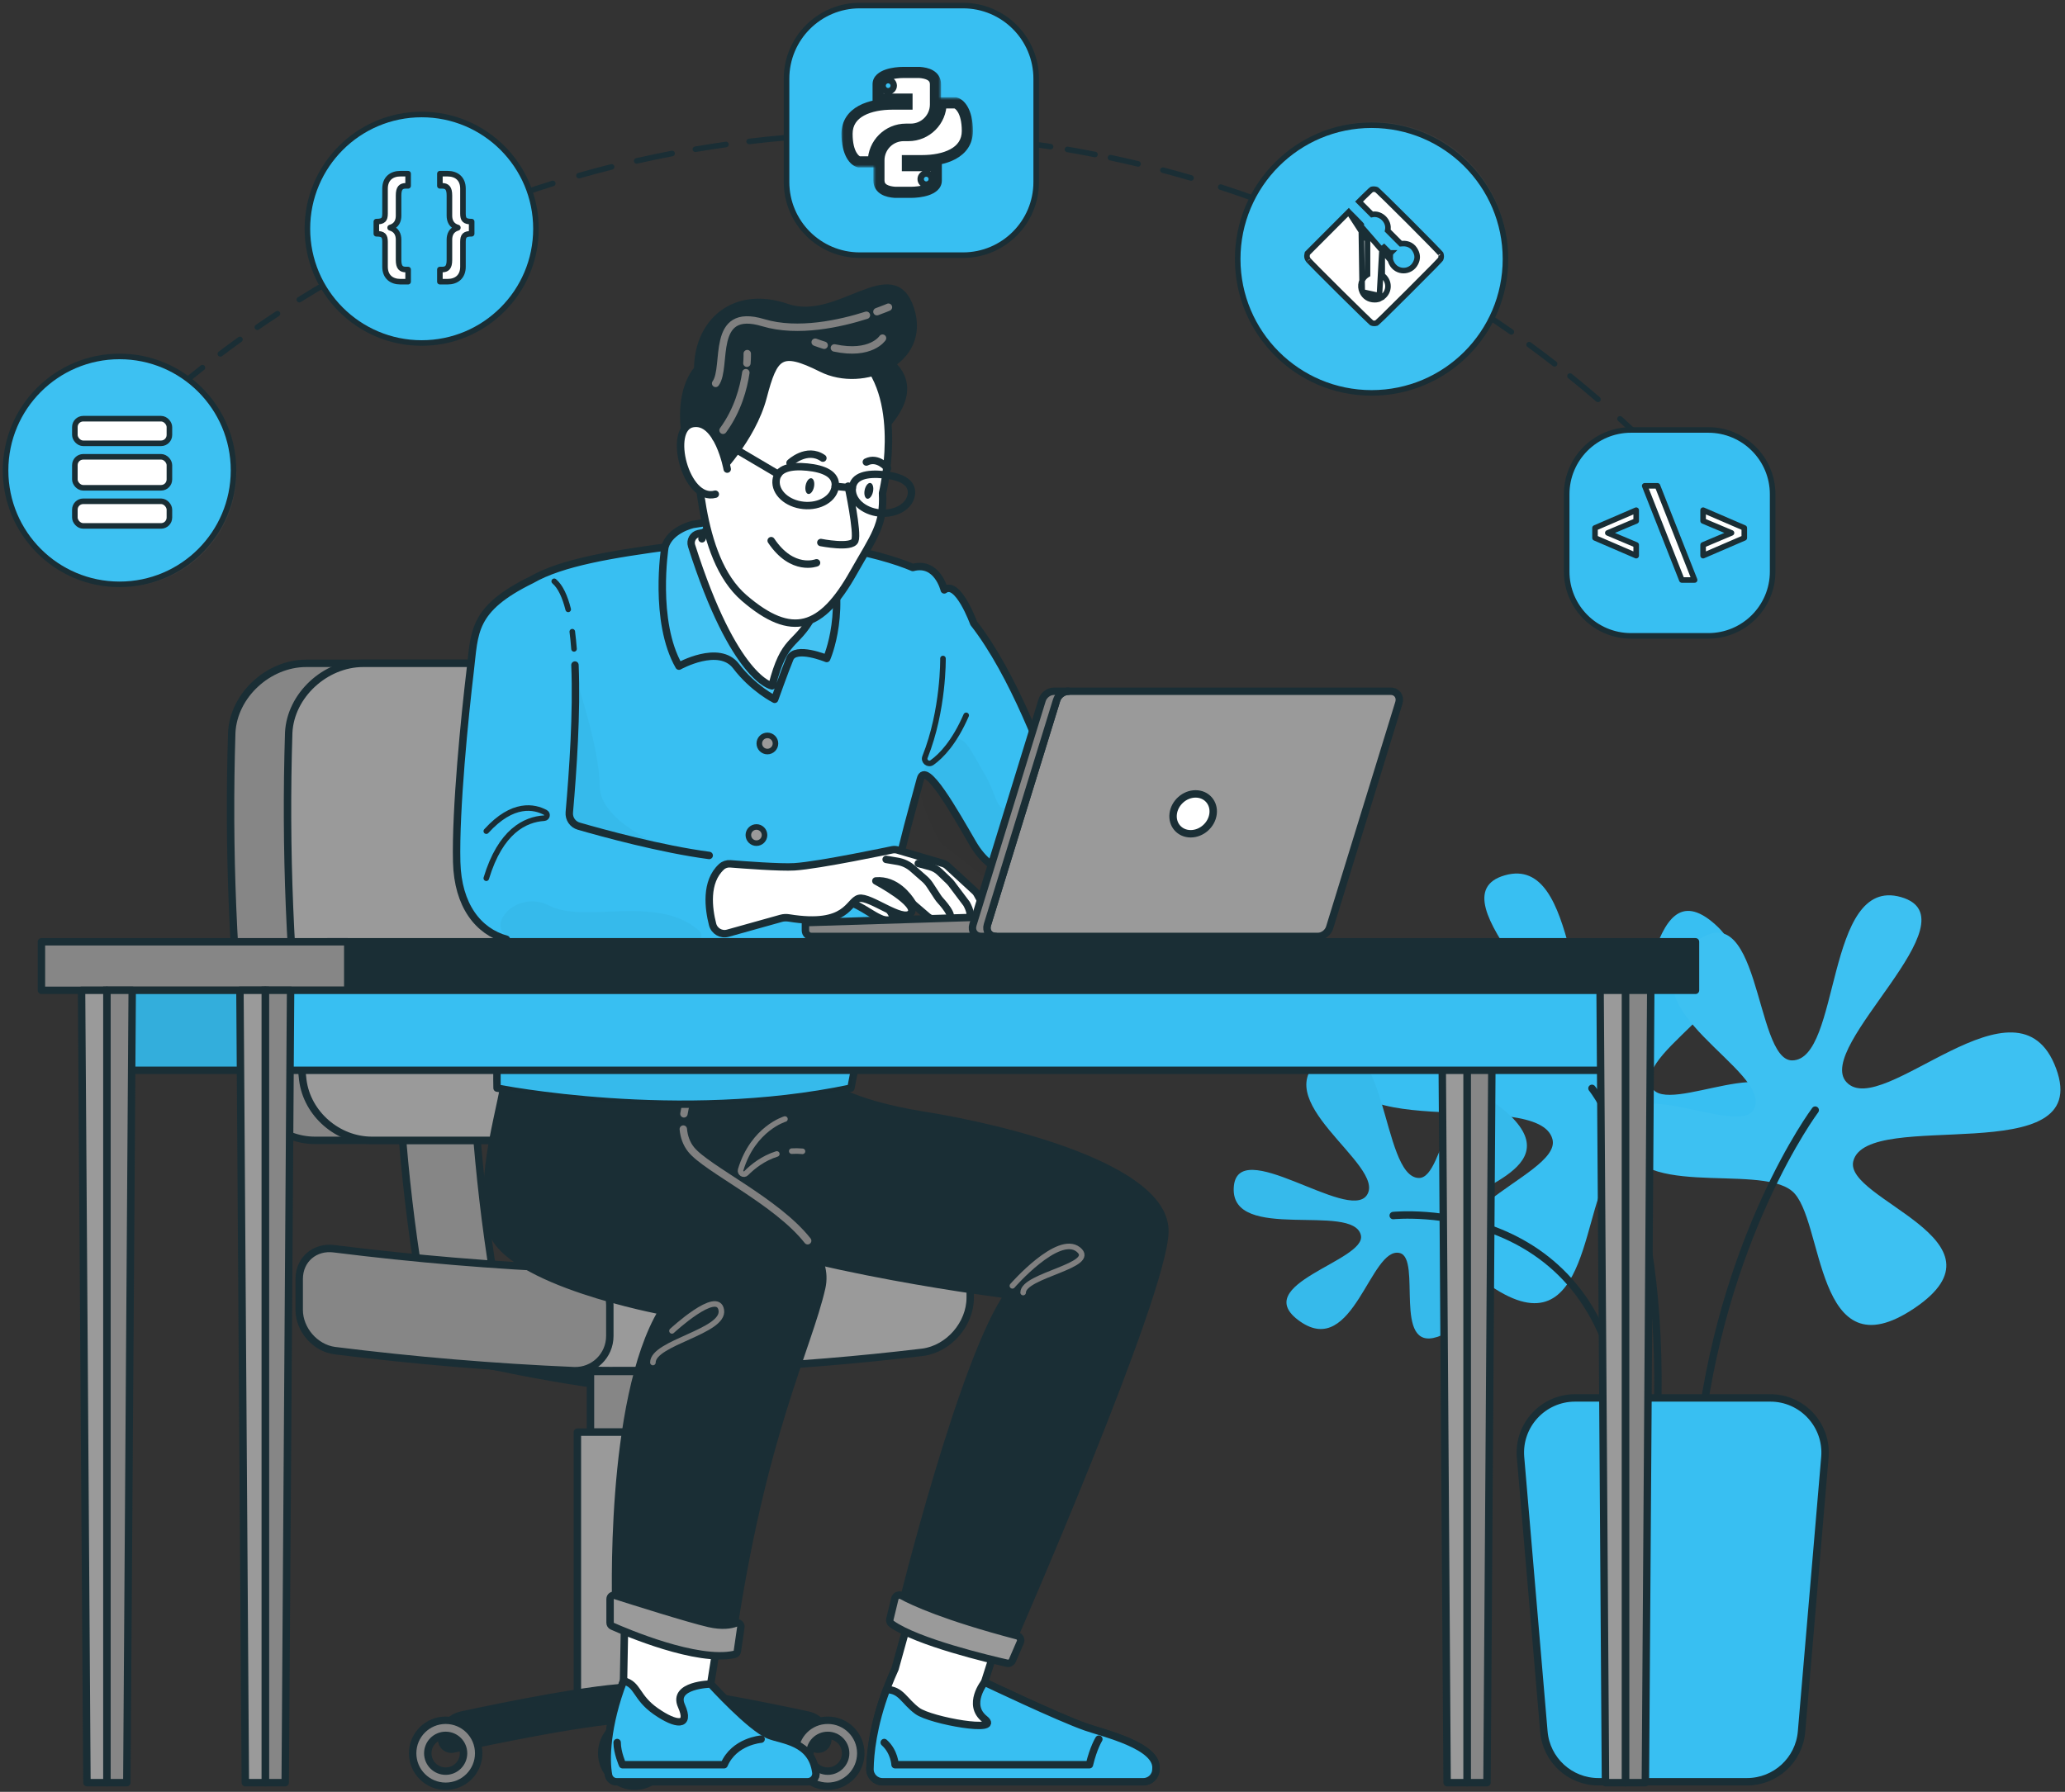 <svg width="371" height="322" viewBox="0 0 371 322" fill="none" xmlns="http://www.w3.org/2000/svg">
<rect x="0" y="0" width="371" height="322" fill="#333333" stroke="none"/>
<path d="M289.926 210.122C284.073 214.988 286.013 243.383 267.914 231.155C249.816 218.926 280.686 211.673 278.92 204.742C276.449 195.037 235.631 206.698 242.479 188.111C249.327 169.523 273.729 197.477 280.143 190.557C286.036 184.2 256.664 161.209 270.361 157.295C284.057 153.381 281.107 186.647 289.926 186.644C296.787 186.641 295.51 154.849 308.126 166.099C320.742 177.35 293.164 188.434 296.775 195.415C299.517 200.722 321.231 187.622 320.253 199.851C319.275 212.078 296.082 205.005 289.926 210.122Z" fill="#38BFF2"/>
<path d="M286.016 195.58C286.016 195.58 299.223 211.59 297.755 255.124" stroke="#1A2E35" stroke-width="1.333" stroke-miterlimit="10" stroke-linecap="round" stroke-linejoin="round"/>
<path d="M260.284 218.232C262.624 213.523 282.022 210.309 270.922 200.086C259.821 189.865 259.857 211.772 254.915 211.688C247.998 211.571 249.344 182.273 237.937 189.836C226.53 197.396 249.205 209.353 245.574 214.767C242.237 219.74 222.107 203.652 221.655 213.482C221.203 223.313 243.098 216.038 244.499 221.967C245.589 226.58 224.013 230.78 233.583 237.471C243.154 244.162 246.218 223.858 251.486 225.175C255.49 226.175 250.138 242.858 258.203 240.254C266.268 237.651 257.823 223.184 260.284 218.232Z" fill="#38BFF2"/>
<g opacity="0.3">
<g opacity="0.3">
<path opacity="0.3" d="M260.284 218.232C262.624 213.523 282.022 210.309 270.922 200.086C259.821 189.865 259.857 211.772 254.915 211.687C247.998 211.57 249.344 182.273 237.937 189.836C226.53 197.396 249.205 209.353 245.574 214.767C242.237 219.74 222.107 203.652 221.655 213.482C221.203 223.313 243.098 216.038 244.499 221.967C245.589 226.58 224.013 230.78 233.583 237.471C243.154 244.162 246.218 223.858 251.486 225.175C255.49 226.175 250.138 242.858 258.203 240.254C266.268 237.651 257.823 223.183 260.284 218.232Z" fill="black"/>
</g>
</g>
<path d="M250.306 218.438C250.306 218.438 287.891 214.524 291.6 255.123" stroke="#1A2E35" stroke-width="1.333" stroke-miterlimit="10" stroke-linecap="round" stroke-linejoin="round"/>
<path d="M321.959 214.035C327.812 218.901 325.873 247.296 343.971 235.068C362.069 222.839 331.201 215.587 332.965 208.655C335.437 198.95 376.254 210.611 369.406 192.024C362.558 173.436 338.157 201.39 331.742 194.47C325.85 188.113 355.221 165.122 341.526 161.208C327.829 157.295 330.778 190.561 321.959 190.557C315.098 190.554 316.375 158.762 303.76 170.012C291.143 181.263 318.721 192.347 315.112 199.328C312.368 204.635 290.655 191.535 291.632 203.763C292.611 215.991 315.804 208.918 321.959 214.035Z" fill="#38BFF2"/>
<g opacity="0.3">
<g opacity="0.3">
<path opacity="0.3" d="M321.961 214.035C327.814 218.901 325.875 247.296 343.973 235.068C362.071 222.839 331.203 215.587 332.967 208.655C335.439 198.95 376.256 210.611 369.408 192.024C362.56 173.436 338.159 201.39 331.744 194.47C325.852 188.113 355.223 165.122 341.528 161.208C327.831 157.295 330.78 190.561 321.961 190.557C315.1 190.554 316.377 158.762 303.762 170.012C291.145 181.263 318.723 192.347 315.114 199.328C312.37 204.635 290.657 191.535 291.634 203.764C292.613 215.992 315.806 208.918 321.961 214.035Z" fill="white"/>
</g>
</g>
<path d="M326.125 199.493C326.125 199.493 309.005 222.351 305.092 260.504" stroke="#1A2E35" stroke-width="1.333" stroke-miterlimit="10" stroke-linecap="round" stroke-linejoin="round"/>
<path d="M313.866 320.188H287.178C282.069 320.188 277.81 316.276 277.377 311.185L273.182 261.88C272.693 256.14 277.222 251.21 282.983 251.21H318.061C323.822 251.21 328.351 256.14 327.862 261.88L323.666 311.185C323.234 316.276 318.975 320.188 313.866 320.188Z" fill="#38BFF2"/>
<path d="M313.866 320.188H287.178C282.069 320.188 277.81 316.276 277.377 311.185L273.182 261.88C272.693 256.14 277.222 251.21 282.983 251.21H318.061C323.822 251.21 328.351 256.14 327.862 261.88L323.666 311.185C323.234 316.276 318.975 320.188 313.866 320.188Z" stroke="#1A2E35" stroke-width="1.333" stroke-miterlimit="10" stroke-linecap="round" stroke-linejoin="round"/>
<path d="M114.035 249.373C122.953 249.373 148.719 243.552 148.719 243.552H79.35C79.35 243.552 105.116 249.373 114.035 249.373Z" fill="#1A2E35"/>
<path d="M114.035 249.373C122.953 249.373 148.719 243.552 148.719 243.552H79.35C79.35 243.552 105.116 249.373 114.035 249.373Z" stroke="#1A2E35" stroke-width="1.333" stroke-miterlimit="10" stroke-linecap="round" stroke-linejoin="round"/>
<path d="M106.085 257.358H121.98V246.462H106.085V257.358Z" fill="#868686" stroke="#1A2E35" stroke-width="1.333" stroke-miterlimit="10" stroke-linecap="round" stroke-linejoin="round"/>
<path d="M103.735 304.21H124.334V257.358H103.735V304.21Z" fill="#9A9A9A" stroke="#1A2E35" stroke-width="1.333" stroke-miterlimit="10" stroke-linecap="round" stroke-linejoin="round"/>
<path d="M75.344 229.656H88.731C87.243 220.433 86.146 211.034 85.469 201.717H72.082C72.758 211.034 73.857 220.433 75.344 229.656Z" fill="#868686"/>
<path d="M75.344 229.656H88.731C87.243 220.433 86.146 211.034 85.469 201.717H72.082C72.758 211.034 73.857 220.433 75.344 229.656Z" stroke="#1A2E35" stroke-width="1.333" stroke-miterlimit="10" stroke-linecap="round" stroke-linejoin="round"/>
<path d="M55.013 119.203H112.718C119.501 119.203 123.939 124.93 122.628 131.68C118.933 152.455 116.75 172.992 116.03 194.089C115.921 200.202 111.269 204.924 105.152 204.924H56.575C50.458 204.924 44.951 200.202 44.166 194.089C41.826 173.217 40.981 152.682 41.635 131.68C41.956 124.93 48.228 119.203 55.013 119.203Z" fill="#868686"/>
<path d="M55.013 119.203H112.718C119.501 119.203 123.939 124.93 122.628 131.68C118.933 152.455 116.75 172.992 116.03 194.089C115.921 200.202 111.269 204.924 105.152 204.924H56.575C50.458 204.924 44.951 200.202 44.166 194.089C41.826 173.217 40.981 152.682 41.635 131.68C41.956 124.93 48.228 119.203 55.013 119.203Z" stroke="#1A2E35" stroke-width="1.333" stroke-miterlimit="10" stroke-linecap="round" stroke-linejoin="round"/>
<path d="M51.869 131.68C51.214 152.682 52.06 173.217 54.4 194.089C55.185 200.202 60.692 204.924 66.809 204.924H105.151C111.269 204.924 115.921 200.202 116.029 194.089C116.75 172.992 118.933 152.454 122.628 131.68C123.939 124.93 119.501 119.203 112.718 119.203H65.247C58.462 119.203 52.19 124.93 51.869 131.68Z" fill="#9A9A9A"/>
<path d="M51.869 131.68C51.214 152.682 52.06 173.217 54.4 194.089C55.185 200.202 60.692 204.924 66.809 204.924H105.151C111.269 204.924 115.921 200.202 116.029 194.089C116.75 172.992 118.933 152.454 122.628 131.68C123.939 124.93 119.501 119.203 112.718 119.203H65.247C58.462 119.203 52.19 124.93 51.869 131.68Z" stroke="#1A2E35" stroke-width="1.333" stroke-miterlimit="10" stroke-linecap="round" stroke-linejoin="round"/>
<path d="M79.35 312.62C79.35 313.719 80.363 314.537 81.437 314.303C87.749 312.927 106.657 308.944 114.035 308.944C121.411 308.944 140.32 312.927 146.632 314.303C147.706 314.537 148.719 313.719 148.719 312.62C148.719 310.489 147.235 308.65 145.152 308.202C137.762 306.614 120.903 303.163 114.035 303.163C107.167 303.163 90.307 306.614 82.917 308.202C80.834 308.65 79.35 310.489 79.35 312.62Z" fill="#1A2E35"/>
<path d="M79.35 312.62C79.35 313.719 80.363 314.537 81.437 314.303C87.749 312.927 106.657 308.944 114.035 308.944C121.411 308.944 140.32 312.927 146.632 314.303C147.706 314.537 148.719 313.719 148.719 312.62C148.719 310.489 147.235 308.65 145.152 308.202C137.762 306.614 120.903 303.163 114.035 303.163C107.167 303.163 90.307 306.614 82.917 308.202C80.834 308.65 79.35 310.489 79.35 312.62Z" stroke="#1A2E35" stroke-width="1.333" stroke-miterlimit="10" stroke-linecap="round" stroke-linejoin="round"/>
<path d="M148.718 318.28C150.494 318.28 151.931 316.842 151.931 315.067C151.931 313.293 150.494 311.854 148.718 311.854C146.944 311.854 145.506 313.293 145.506 315.067C145.506 316.842 146.944 318.28 148.718 318.28ZM148.718 309.135C151.995 309.135 154.65 311.791 154.65 315.067C154.65 318.343 151.995 321 148.718 321C145.442 321 142.786 318.343 142.786 315.067C142.786 311.791 145.442 309.135 148.718 309.135Z" fill="#868686"/>
<path d="M148.718 318.28C150.494 318.28 151.931 316.842 151.931 315.067C151.931 313.293 150.494 311.854 148.718 311.854C146.944 311.854 145.506 313.293 145.506 315.067C145.506 316.842 146.944 318.28 148.718 318.28ZM148.718 309.135C151.995 309.135 154.65 311.791 154.65 315.067C154.65 318.343 151.995 321 148.718 321C145.442 321 142.786 318.343 142.786 315.067C142.786 311.791 145.442 309.135 148.718 309.135Z" stroke="#1A2E35" stroke-width="1.333" stroke-miterlimit="10" stroke-linecap="round" stroke-linejoin="round"/>
<path d="M114.035 318.28C115.809 318.28 117.247 316.842 117.247 315.067C117.247 313.293 115.809 311.854 114.035 311.854C112.26 311.854 110.821 313.293 110.821 315.067C110.821 316.842 112.26 318.28 114.035 318.28ZM114.035 309.135C117.311 309.135 119.967 311.791 119.967 315.067C119.967 318.343 117.311 321 114.035 321C110.758 321 108.102 318.343 108.102 315.067C108.102 311.791 110.758 309.135 114.035 309.135Z" fill="#868686"/>
<path d="M114.035 318.28C115.809 318.28 117.247 316.842 117.247 315.067C117.247 313.293 115.809 311.854 114.035 311.854C112.26 311.854 110.821 313.293 110.821 315.067C110.821 316.842 112.26 318.28 114.035 318.28ZM114.035 309.135C117.311 309.135 119.967 311.791 119.967 315.067C119.967 318.343 117.311 321 114.035 321C110.758 321 108.102 318.343 108.102 315.067C108.102 311.791 110.758 309.135 114.035 309.135Z" stroke="#1A2E35" stroke-width="1.333" stroke-miterlimit="10" stroke-linecap="round" stroke-linejoin="round"/>
<path d="M80.069 318.28C81.844 318.28 83.282 316.842 83.282 315.067C83.282 313.293 81.844 311.854 80.069 311.854C78.294 311.854 76.857 313.293 76.857 315.067C76.857 316.842 78.294 318.28 80.069 318.28ZM80.069 309.135C83.346 309.135 86.002 311.791 86.002 315.067C86.002 318.343 83.346 321 80.069 321C76.793 321 74.137 318.343 74.137 315.067C74.137 311.791 76.793 309.135 80.069 309.135Z" fill="#868686"/>
<path d="M80.069 318.28C81.844 318.28 83.282 316.842 83.282 315.067C83.282 313.293 81.844 311.854 80.069 311.854C78.294 311.854 76.857 313.293 76.857 315.067C76.857 316.842 78.294 318.28 80.069 318.28ZM80.069 309.135C83.346 309.135 86.002 311.791 86.002 315.067C86.002 318.343 83.346 321 80.069 321C76.793 321 74.137 318.343 74.137 315.067C74.137 311.791 76.793 309.135 80.069 309.135Z" stroke="#1A2E35" stroke-width="1.333" stroke-miterlimit="10" stroke-linecap="round" stroke-linejoin="round"/>
<path d="M96.451 227.78C119.797 228.503 142.583 227.495 165.773 224.715C170.495 224.081 174.312 227.312 174.312 232.05V233.183C174.312 237.922 170.495 242.372 165.773 243.008C142.583 245.787 119.797 246.794 96.451 246.072V227.78Z" fill="#9A9A9A"/>
<path d="M96.451 227.78C119.797 228.503 142.583 227.495 165.773 224.715C170.495 224.081 174.312 227.312 174.312 232.05V233.183C174.312 237.922 170.495 242.372 165.773 243.008C142.583 245.787 119.797 246.794 96.451 246.072V227.78Z" stroke="#1A2E35" stroke-width="1.333" stroke-miterlimit="10" stroke-linecap="round" stroke-linejoin="round"/>
<path d="M60.092 242.705C74.46 244.501 88.705 245.697 103.173 246.318C106.699 246.417 109.561 243.593 109.561 240.075V234.521C109.561 231.004 106.699 228.125 103.173 228.027C88.705 227.405 74.46 226.21 60.092 224.413C56.589 223.922 53.754 226.323 53.754 229.84V235.393C53.754 238.911 56.589 242.214 60.092 242.705Z" fill="#868686"/>
<path d="M60.092 242.705C74.46 244.501 88.705 245.697 103.173 246.318C106.699 246.417 109.561 243.593 109.561 240.075V234.521C109.561 231.004 106.699 228.125 103.173 228.027C88.705 227.405 74.46 226.21 60.092 224.413C56.589 223.922 53.754 226.323 53.754 229.84V235.393C53.754 238.911 56.589 242.214 60.092 242.705Z" stroke="#1A2E35" stroke-width="1.333" stroke-miterlimit="10" stroke-linecap="round" stroke-linejoin="round"/>
<path d="M156.3 317.918C156.343 314.687 157.005 308.221 160.806 299.882L165.77 281.994L181.241 288.602L176.89 302.299C176.89 302.299 190.19 308.646 195.1 310.358C198.371 311.497 208.154 313.742 207.67 317.932C207.67 319.178 206.661 320.188 205.414 320.188H158.557C157.304 320.188 156.284 319.171 156.3 317.918Z" fill="white"/>
<path d="M156.3 317.918C156.343 314.687 157.005 308.221 160.806 299.882L165.77 281.994L181.241 288.602L176.89 302.299C176.89 302.299 190.19 308.646 195.1 310.358C198.371 311.497 208.154 313.742 207.67 317.932C207.67 319.178 206.661 320.188 205.414 320.188H158.557C157.304 320.188 156.284 319.171 156.3 317.918Z" stroke="#1A2E35" stroke-width="1.333" stroke-miterlimit="10" stroke-linecap="round" stroke-linejoin="round"/>
<path d="M164.814 307.457C167.232 309.229 180.124 311.485 176.891 308.907C173.658 306.328 176.891 302.299 176.891 302.299C176.891 302.299 190.191 308.645 195.102 310.358C198.373 311.498 208.156 313.742 207.672 317.932C207.672 319.178 206.662 320.188 205.415 320.188H158.558C157.305 320.188 156.286 319.17 156.301 317.917C156.337 315.19 156.823 310.145 159.262 303.621C161.926 303.654 162.397 305.684 164.814 307.457Z" fill="#38BFF2"/>
<path d="M164.814 307.457C167.232 309.229 180.124 311.485 176.891 308.907C173.658 306.328 176.891 302.299 176.891 302.299C176.891 302.299 190.191 308.645 195.102 310.358C198.373 311.498 208.156 313.742 207.672 317.932C207.672 319.178 206.662 320.188 205.415 320.188H158.558C157.305 320.188 156.286 319.17 156.301 317.917C156.337 315.19 156.823 310.145 159.262 303.621C161.926 303.654 162.397 305.684 164.814 307.457Z" stroke="#1A2E35" stroke-width="1.333" stroke-miterlimit="10" stroke-linecap="round" stroke-linejoin="round"/>
<path d="M145.107 320.188H110.783C110.073 320.188 109.468 319.685 109.333 318.989C108.807 316.26 108.927 310.159 112.023 302.057L112.328 285.61L129.912 288.602L127.681 302.622C127.681 302.622 134.761 310.413 138.123 311.808C140.487 312.789 145.857 312.892 146.578 318.543C146.69 319.416 145.988 320.188 145.107 320.188Z" fill="white"/>
<path d="M145.107 320.188H110.783C110.073 320.188 109.468 319.685 109.333 318.989C108.807 316.26 108.927 310.159 112.023 302.057L112.328 285.61L129.912 288.602L127.681 302.622C127.681 302.622 134.761 310.413 138.123 311.808C140.487 312.789 145.857 312.892 146.578 318.543C146.69 319.416 145.988 320.188 145.107 320.188Z" stroke="#1A2E35" stroke-width="1.333" stroke-miterlimit="10" stroke-linecap="round" stroke-linejoin="round"/>
<path d="M117.817 307.519C121.446 310.056 124.121 310.358 122.429 306.552C120.737 302.747 127.68 302.623 127.68 302.623C127.68 302.623 134.76 310.412 138.123 311.808C140.486 312.788 145.857 312.892 146.578 318.542C146.689 319.416 145.988 320.188 145.107 320.188H110.783C110.072 320.188 109.467 319.685 109.334 318.988C108.808 316.259 108.927 310.159 112.024 302.058C114.672 302.703 114.188 304.982 117.817 307.519Z" fill="#38BFF2"/>
<path d="M117.817 307.519C121.446 310.056 124.121 310.358 122.429 306.552C120.737 302.747 127.68 302.623 127.68 302.623C127.68 302.623 134.76 310.412 138.123 311.808C140.486 312.788 145.857 312.892 146.578 318.542C146.689 319.416 145.988 320.188 145.107 320.188H110.783C110.072 320.188 109.467 319.685 109.334 318.988C108.808 316.259 108.927 310.159 112.024 302.058C114.672 302.703 114.188 304.982 117.817 307.519Z" stroke="#1A2E35" stroke-width="1.333" stroke-miterlimit="10" stroke-linecap="round" stroke-linejoin="round"/>
<path d="M148.527 194.647C148.527 194.647 151.982 198.192 166.129 200.448C180.274 202.704 209.605 209.796 209.283 221.399C208.961 233.002 181.886 294.887 181.886 294.887C181.886 294.887 168.349 292.308 162.064 288.44C162.064 288.44 172.96 244.283 181.13 232.679C181.13 232.679 144.453 228.168 124.169 219.787C103.886 211.407 115.811 192.335 115.811 192.335L148.527 194.647Z" fill="#1A2E35"/>
<path d="M148.527 194.647C148.527 194.647 151.982 198.192 166.129 200.448C180.274 202.704 209.605 209.796 209.283 221.399C208.961 233.002 181.886 294.887 181.886 294.887C181.886 294.887 168.349 292.308 162.064 288.44C162.064 288.44 172.96 244.283 181.13 232.679C181.13 232.679 144.453 228.168 124.169 219.787C103.886 211.407 115.811 192.335 115.811 192.335L148.527 194.647Z" stroke="#1A2E35" stroke-width="1.333" stroke-miterlimit="10" stroke-linecap="round" stroke-linejoin="round"/>
<path d="M125.482 193.018C125.482 193.018 120.279 201.738 124.169 206.572C128.059 211.407 150.123 220.432 147.633 231.391C145.142 242.349 136.903 257.82 131.53 294.564C131.53 294.564 119.034 292.63 110.654 289.085C110.654 289.085 109.265 251.697 118.984 235.581C118.984 235.581 91.153 230.424 88.334 221.076C85.513 211.73 90.79 197.436 90.891 192.335L125.482 193.018Z" fill="#1A2E35"/>
<path d="M125.482 193.018C125.482 193.018 120.279 201.738 124.169 206.572C128.059 211.407 150.123 220.432 147.633 231.391C145.142 242.349 136.903 257.82 131.53 294.564C131.53 294.564 119.034 292.63 110.654 289.085C110.654 289.085 109.265 251.697 118.984 235.581C118.984 235.581 91.153 230.424 88.334 221.076C85.513 211.73 90.79 197.436 90.891 192.335L125.482 193.018Z" stroke="#1A2E35" stroke-width="1.333" stroke-miterlimit="10" stroke-linecap="round" stroke-linejoin="round"/>
<path d="M142.248 206.864C142.864 206.823 143.506 206.83 144.174 206.894" stroke="#808080" stroke-linecap="round" stroke-linejoin="round"/>
<path d="M141.025 201.093C141.025 201.093 135.31 202.775 133.067 210.223C132.89 210.814 133.625 211.265 134.059 210.827C135.249 209.624 137.105 208.145 139.563 207.37" stroke="#808080" stroke-linecap="round" stroke-linejoin="round"/>
<path d="M183.819 232.277C183.819 229.133 197.357 227.442 193.731 224.541C190.105 221.641 181.885 231.068 181.885 231.068" stroke="#808080" stroke-linecap="round" stroke-linejoin="round"/>
<path d="M117.302 244.847C117.302 241.248 130.239 239.287 129.592 235.419C128.946 231.552 120.727 239.166 120.727 239.166" stroke="#808080" stroke-linecap="round" stroke-linejoin="round"/>
<path d="M183.31 295.107L181.886 298.394C181.723 298.767 181.324 298.975 180.927 298.885C177.8 298.18 164.765 295.101 160.187 291.818C159.915 291.623 159.802 291.271 159.881 290.945L160.768 287.281C160.9 286.739 161.509 286.471 161.999 286.74C164.055 287.863 169.791 290.541 182.74 293.951C183.242 294.083 183.516 294.631 183.31 295.107Z" fill="#9A9A9A"/>
<path d="M183.31 295.107L181.886 298.394C181.723 298.767 181.324 298.975 180.927 298.885C177.8 298.18 164.765 295.101 160.187 291.818C159.915 291.623 159.802 291.271 159.881 290.945L160.768 287.281C160.9 286.739 161.509 286.471 161.999 286.74C164.055 287.863 169.791 290.541 182.74 293.951C183.242 294.083 183.516 294.631 183.31 295.107Z" stroke="#1A2E35" stroke-width="1.333" stroke-miterlimit="10" stroke-linecap="round" stroke-linejoin="round"/>
<path d="M133.104 292.4C133.176 291.906 132.698 291.497 132.231 291.67C131.304 292.014 129.733 292.283 127.374 291.744C123.79 290.925 113.526 287.676 110.473 286.702C110.041 286.565 109.607 286.889 109.607 287.342V291.617C109.607 291.882 109.756 292.119 109.998 292.226C112.399 293.296 125.246 298.799 131.97 297.299C132.238 297.239 132.435 297.01 132.475 296.737L133.104 292.4Z" fill="#9A9A9A"/>
<path d="M133.104 292.4C133.176 291.906 132.698 291.497 132.231 291.67C131.304 292.014 129.733 292.283 127.374 291.744C123.79 290.925 113.526 287.676 110.473 286.702C110.041 286.565 109.607 286.889 109.607 287.342V291.617C109.607 291.882 109.756 292.119 109.998 292.226C112.399 293.296 125.246 298.799 131.97 297.299C132.238 297.239 132.435 297.01 132.475 296.737L133.104 292.4Z" stroke="#1A2E35" stroke-width="1.333" stroke-miterlimit="10" stroke-linecap="round" stroke-linejoin="round"/>
<path d="M122.762 202.9C122.884 204.223 123.3 205.495 124.166 206.572C127.004 210.098 139.511 215.854 145.105 222.964" stroke="#808080" stroke-width="1.333" stroke-linecap="round" stroke-linejoin="round"/>
<path d="M123.369 197.982C123.165 198.678 122.992 199.412 122.877 200.159" stroke="#808080" stroke-width="1.333" stroke-linecap="round" stroke-linejoin="round"/>
<path d="M197.42 312.533C197.42 312.533 196.453 314.064 195.728 317.126H160.807C160.807 317.126 160.714 314.785 158.863 313.138" stroke="#1A2E35" stroke-width="1.333" stroke-miterlimit="10" stroke-linecap="round" stroke-linejoin="round"/>
<path d="M136.744 312.533C136.744 312.533 131.909 312.896 130.096 317.126H111.845C111.845 317.126 110.878 314.951 110.878 313.138" stroke="#1A2E35" stroke-width="1.333" stroke-miterlimit="10" stroke-linecap="round" stroke-linejoin="round"/>
<path d="M165.367 139.959C164.918 141.667 164.458 143.357 163.997 145.01C159.163 162.415 152.878 195.533 152.878 195.533C121.936 202.06 89.302 195.533 89.302 195.533C89.124 188.313 90.003 178.791 90.983 168.788C85.908 167.384 82.249 162.7 82.05 154.922C81.808 145.494 83.517 128.519 84.467 120.595C85.304 113.622 84.709 109.475 95.51 104.191C100.923 101.066 109.91 99.588 120.969 98.114C142.726 95.213 158.425 99.609 163.997 101.982C168.414 100.818 169.643 106.005 169.643 106.005C172.091 104.151 174.932 111.986 174.932 111.986C182.088 121.117 187.717 136.494 189.588 141.978C189.998 143.179 190.765 144.217 191.774 144.986C196.85 148.857 194.029 153.642 194.029 153.642L183.634 156.828C183.634 156.828 178.598 158.139 174.751 151.516C171.532 145.975 166.273 136.584 165.367 139.959Z" fill="#38BFF2"/>
<g opacity="0.3">
<g opacity="0.3">
<path opacity="0.3" d="M181.714 152.457C181.714 152.457 181.956 147.623 185.824 146.777C189.691 145.931 184.736 144.488 181.714 145.21C178.692 145.931 179.389 143.272 176.805 138.921C174.22 134.57 172.952 131.13 170.745 133.639C168.539 136.148 166.292 136.493 165.361 139.959C164.43 143.425 169.023 151.515 169.023 151.515L176.238 157.111L179.901 159.166H185.372L187.24 154.437L181.714 152.457Z" fill="black"/>
</g>
</g>
<path d="M165.367 139.959C164.918 141.667 164.458 143.357 163.997 145.01C159.163 162.415 152.878 195.533 152.878 195.533C121.936 202.06 89.302 195.533 89.302 195.533C89.124 188.313 90.003 178.79 90.983 168.787C85.908 167.383 82.249 162.7 82.05 154.922C81.808 145.494 83.517 128.519 84.467 120.595C85.304 113.621 84.709 109.475 95.51 104.191C100.923 101.066 109.91 99.588 120.969 98.114C142.726 95.213 158.425 99.609 163.997 101.981C168.414 100.818 169.643 106.005 169.643 106.005C172.091 104.151 174.932 111.985 174.932 111.985C182.088 121.117 187.717 136.494 189.588 141.978C189.998 143.179 190.765 144.217 191.774 144.986C196.85 148.857 194.029 153.642 194.029 153.642L183.634 156.828C183.634 156.828 178.598 158.139 174.751 151.516C171.532 145.975 166.273 136.583 165.367 139.959Z" stroke="#1A2E35" stroke-width="1.333" stroke-miterlimit="10" stroke-linecap="round" stroke-linejoin="round"/>
<g opacity="0.3">
<g opacity="0.3">
<path opacity="0.3" d="M89.3 195.533C89.171 190.31 89.599 183.872 90.214 176.928C89.16 191.648 119.821 196.255 120.788 188.276C121.755 180.294 90.98 168.788 107.726 172.81C122.34 176.32 150.653 172.967 157.621 172.057C154.946 184.634 152.876 195.533 152.876 195.533C121.934 202.06 89.3 195.533 89.3 195.533Z" fill="black"/>
</g>
</g>
<g opacity="0.3">
<g opacity="0.3">
<path opacity="0.3" d="M103.363 121.562C103.363 121.562 107.738 134.374 107.73 141.143C107.72 147.905 120.004 152.448 120.025 152.457C113.448 151.116 107.044 149.347 103.984 148.464C102.898 148.15 102.188 147.12 102.287 145.994C102.89 139.054 103.544 129.71 103.362 121.562H103.363Z" fill="black"/>
</g>
</g>
<path d="M169.416 118.336C169.416 118.336 169.563 127.552 166.192 136.023C165.878 136.808 166.771 137.524 167.458 137.032C169.117 135.845 171.463 133.425 173.584 128.549" stroke="#1A2E35" stroke-miterlimit="10" stroke-linecap="round" stroke-linejoin="round"/>
<path d="M87.368 157.822C89.919 149.363 94.334 147.244 97.756 147.031C98.306 146.997 98.489 146.278 98.006 146.016C96.02 144.939 92.144 144.09 87.368 149.361" stroke="#1A2E35" stroke-miterlimit="10" stroke-linecap="round" stroke-linejoin="round"/>
<path d="M136.417 133.604C136.417 134.407 137.067 135.057 137.869 135.057C138.672 135.057 139.322 134.407 139.322 133.604C139.322 132.802 138.672 132.152 137.869 132.152C137.067 132.152 136.417 132.802 136.417 133.604Z" fill="#9A9A9A"/>
<path d="M136.417 133.604C136.417 134.407 137.067 135.057 137.869 135.057C138.672 135.057 139.322 134.407 139.322 133.604C139.322 132.802 138.672 132.152 137.869 132.152C137.067 132.152 136.417 132.802 136.417 133.604Z" stroke="#1A2E35" stroke-miterlimit="10" stroke-linecap="round" stroke-linejoin="round"/>
<path d="M134.45 150.063C134.45 150.866 135.101 151.516 135.903 151.516C136.706 151.516 137.355 150.866 137.355 150.063C137.355 149.261 136.706 148.61 135.903 148.61C135.101 148.61 134.45 149.261 134.45 150.063Z" fill="#9A9A9A"/>
<path d="M134.45 150.063C134.45 150.866 135.101 151.516 135.903 151.516C136.706 151.516 137.355 150.866 137.355 150.063C137.355 149.261 136.706 148.61 135.903 148.61C135.101 148.61 134.45 149.261 134.45 150.063Z" stroke="#1A2E35" stroke-miterlimit="10" stroke-linecap="round" stroke-linejoin="round"/>
<path d="M129.594 189.729C129.594 190.531 130.245 191.182 131.048 191.182C131.849 191.182 132.5 190.531 132.5 189.729C132.5 188.926 131.849 188.276 131.048 188.276C130.245 188.276 129.594 188.926 129.594 189.729Z" fill="#9A9A9A"/>
<path d="M129.594 189.729C129.594 190.531 130.245 191.182 131.048 191.182C131.849 191.182 132.5 190.531 132.5 189.729C132.5 188.926 131.849 188.276 131.048 188.276C130.245 188.276 129.594 188.926 129.594 189.729Z" stroke="#1A2E35" stroke-width="1.333" stroke-miterlimit="10" stroke-linecap="round" stroke-linejoin="round"/>
<path d="M157.357 160.844C157.357 160.844 162.107 165.375 159.848 165.445C157.59 165.516 154.733 162.415 152.113 162.052C149.493 161.69 153.723 160.088 153.723 160.088L157.357 160.844Z" fill="white"/>
<path d="M157.357 160.844C157.357 160.844 162.107 165.375 159.848 165.445C157.59 165.516 154.733 162.415 152.113 162.052C149.493 161.69 153.723 160.088 153.723 160.088L157.357 160.844Z" stroke="#1A2E35" stroke-width="1.333" stroke-miterlimit="10" stroke-linecap="round" stroke-linejoin="round"/>
<path d="M129.635 155.755C130.06 155.367 130.637 155.184 131.211 155.231C133.537 155.417 140.202 155.923 142.724 155.767C147.186 155.493 160.343 152.705 160.343 152.705C160.648 152.653 160.961 152.67 161.258 152.757L169.405 155.151C169.702 155.239 169.975 155.392 170.203 155.602L175.134 160.134C175.297 160.284 175.434 160.459 175.54 160.653L176.561 162.526C176.995 163.318 176.848 164.302 176.204 164.934L168.044 165.189C167.54 165.205 167.049 165.032 166.666 164.704L164.249 162.632C164.089 162.493 163.953 162.33 163.84 162.15C163.245 161.195 160.968 157.996 157.357 158.306C157.357 158.306 165.085 162.415 163.634 164.107C162.184 165.799 156.262 160.965 154.328 161.448C152.435 161.921 152.265 166.675 141.74 164.956C141.273 164.88 140.788 164.898 140.333 165.025L130.761 167.701C129.562 168.037 128.331 167.318 128.023 166.112C127.306 163.312 126.653 158.473 129.635 155.755Z" fill="white"/>
<path d="M129.635 155.755C130.06 155.367 130.637 155.184 131.211 155.231C133.537 155.417 140.202 155.923 142.724 155.767C147.186 155.493 160.343 152.705 160.343 152.705C160.648 152.653 160.961 152.67 161.258 152.757L169.405 155.151C169.702 155.239 169.975 155.392 170.203 155.602L175.134 160.134C175.297 160.284 175.434 160.459 175.54 160.653L176.561 162.526C176.995 163.318 176.848 164.302 176.204 164.934L168.044 165.189C167.54 165.205 167.049 165.032 166.666 164.704L164.249 162.632C164.089 162.493 163.953 162.33 163.84 162.15C163.245 161.195 160.968 157.996 157.357 158.306C157.357 158.306 165.085 162.415 163.634 164.107C162.184 165.799 156.262 160.965 154.328 161.448C152.435 161.921 152.265 166.675 141.74 164.956C141.273 164.88 140.788 164.898 140.333 165.025L130.761 167.701C129.562 168.037 128.331 167.318 128.023 166.112C127.306 163.312 126.653 158.473 129.635 155.755Z" stroke="#1A2E35" stroke-width="1.333" stroke-miterlimit="10" stroke-linecap="round" stroke-linejoin="round"/>
<path d="M159.204 154.438L161.258 154.784C162.257 154.953 163.192 155.396 163.955 156.064L166.088 157.931C166.465 158.26 166.793 158.638 167.067 159.056L168.467 161.198C168.621 161.434 168.795 161.655 168.984 161.864C169.816 162.78 172.105 165.502 169.632 165.14" fill="white"/>
<path d="M159.204 154.438L161.258 154.784C162.257 154.953 163.192 155.396 163.955 156.064L166.088 157.931C166.465 158.26 166.793 158.638 167.067 159.056L168.467 161.198C168.621 161.434 168.795 161.655 168.984 161.864C169.816 162.78 172.105 165.502 169.632 165.14" stroke="#1A2E35" stroke-width="1.333" stroke-miterlimit="10" stroke-linecap="round" stroke-linejoin="round"/>
<path d="M164.976 155.163L167.099 155.736C167.759 155.915 168.364 156.258 168.858 156.732L170.513 158.321C170.67 158.472 170.815 158.634 170.945 158.809L173.66 162.415C173.66 162.415 175.115 164.969 173.66 165.014" fill="white"/>
<path d="M164.976 155.163L167.099 155.736C167.759 155.915 168.364 156.258 168.858 156.732L170.513 158.321C170.67 158.472 170.815 158.634 170.945 158.809L173.66 162.415C173.66 162.415 175.115 164.969 173.66 165.014" stroke="#1A2E35" stroke-width="1.333" stroke-miterlimit="10" stroke-linecap="round" stroke-linejoin="round"/>
<path d="M103.296 119.511C103.653 128.099 102.938 138.465 102.282 145.993C102.185 147.119 102.893 148.15 103.979 148.463C108.201 149.682 118.787 152.591 127.416 153.729" stroke="#1A2E35" stroke-width="1.333" stroke-miterlimit="10" stroke-linecap="round" stroke-linejoin="round"/>
<path d="M102.817 113.515C102.943 114.498 103.047 115.532 103.129 116.607" stroke="#1A2E35" stroke-miterlimit="10" stroke-linecap="round" stroke-linejoin="round"/>
<path d="M99.572 104.459C100.681 105.413 101.497 107.18 102.084 109.506" stroke="#1A2E35" stroke-miterlimit="10" stroke-linecap="round" stroke-linejoin="round"/>
<path d="M147.986 98.718C147.986 98.718 147.382 96.784 144.119 95.696C140.855 94.608 129.563 92.866 123.753 95.696C117.941 98.526 129.071 113.887 129.071 113.887L134.267 121.017L138.86 124.462L140.916 118.337L143.575 115.578C143.575 115.578 149.316 110.865 148.832 106.211C148.349 101.558 147.986 98.718 147.986 98.718Z" fill="white"/>
<path d="M124.251 98.079C131.927 122.176 138.695 123.254 138.695 123.254C140.951 114.391 142.885 116.324 145.947 110.786C148.404 106.343 147.573 100.709 147.149 98.656C147.046 98.157 146.729 97.724 146.275 97.493C138.658 93.616 129.339 95.042 125.495 95.891C124.518 96.107 123.947 97.126 124.251 98.079ZM119.458 98.317C120.365 95.137 124.513 94.245 124.513 94.245C144.335 90.861 148.526 98.067 148.526 98.067C152.554 109.3 148.526 118.337 148.526 118.337C148.526 118.337 142.885 116.001 141.918 118.337C140.951 120.671 139.179 125.671 139.179 125.671C139.179 125.671 135.311 123.737 132.249 119.709C129.187 115.679 121.985 119.709 121.985 119.709C117.363 111.65 119.458 98.317 119.458 98.317Z" fill="#38BFF2"/>
<g opacity="0.4">
<g opacity="0.4">
<path opacity="0.4" d="M124.249 98.079C131.925 122.176 138.693 123.254 138.693 123.254C140.949 114.391 142.883 116.325 145.945 110.786C148.402 106.343 147.571 100.709 147.147 98.657C147.044 98.158 146.728 97.724 146.273 97.493C138.656 93.616 129.337 95.042 125.493 95.891C124.516 96.107 123.945 97.126 124.249 98.079ZM119.456 98.317C120.363 95.137 124.511 94.245 124.511 94.245C144.333 90.861 148.524 98.067 148.524 98.067C152.552 109.3 148.524 118.337 148.524 118.337C148.524 118.337 142.883 116.002 141.916 118.337C140.949 120.671 139.177 125.671 139.177 125.671C139.177 125.671 135.309 123.737 132.247 119.709C129.185 115.68 121.983 119.709 121.983 119.709C117.361 111.65 119.456 98.317 119.456 98.317Z" fill="white"/>
</g>
</g>
<path d="M124.249 98.079C131.925 122.176 138.693 123.253 138.693 123.253C140.949 114.39 142.883 116.324 145.945 110.786C148.402 106.343 147.571 100.709 147.147 98.656C147.044 98.157 146.728 97.724 146.273 97.493C138.656 93.616 129.337 95.042 125.493 95.891C124.516 96.106 123.945 97.126 124.249 98.079ZM119.456 98.317C120.363 95.137 124.511 94.245 124.511 94.245C144.333 90.861 148.524 98.067 148.524 98.067C152.552 109.299 148.524 118.337 148.524 118.337C148.524 118.337 142.883 116.001 141.916 118.337C140.949 120.671 139.177 125.671 139.177 125.671C139.177 125.671 135.309 123.737 132.247 119.709C129.185 115.679 121.983 119.709 121.983 119.709C117.361 111.65 119.456 98.317 119.456 98.317V98.317Z" stroke="#1A2E35" stroke-width="1.333" stroke-miterlimit="10" stroke-linecap="round" stroke-linejoin="round"/>
<path d="M151.818 61.494C151.818 61.494 168.9 64.915 159.493 76.026C149.059 88.349 151.818 61.494 151.818 61.494Z" fill="#1A2E35"/>
<path d="M151.818 61.494C151.818 61.494 168.9 64.915 159.493 76.026C149.059 88.349 151.818 61.494 151.818 61.494Z" stroke="#1A2E35" stroke-width="1.333" stroke-miterlimit="10" stroke-linecap="round" stroke-linejoin="round"/>
<path d="M158.556 88.605C158.556 88.605 162.617 72.167 154.881 64.27C147.146 56.374 138.765 54.762 132.48 58.63C126.195 62.497 123.617 72.167 124.584 77.163C125.551 82.158 125.079 100.047 133.696 107.46C142.311 114.874 147.614 113.046 153.311 102.947C157.055 96.312 158.846 94.406 158.556 88.605Z" fill="white"/>
<path d="M158.556 88.605C158.556 88.605 162.617 72.167 154.881 64.27C147.146 56.374 138.765 54.762 132.48 58.63C126.195 62.497 123.617 72.167 124.584 77.163C125.551 82.158 125.079 100.047 133.696 107.46C142.311 114.874 147.614 113.046 153.311 102.947C157.055 96.312 158.846 94.406 158.556 88.605Z" stroke="#1A2E35" stroke-width="1.333" stroke-miterlimit="10" stroke-linecap="round" stroke-linejoin="round"/>
<path d="M128.615 85.382C128.615 85.382 135.109 78.935 137.098 71.361C139.087 63.787 140.214 62.497 147.628 66.204C155.041 69.911 166.608 64.921 163.582 55.568C160.402 45.737 150.69 58.469 141.343 55.245C131.995 52.022 125.366 57.824 125.351 66.365C125.351 66.365 119.703 71.845 125.366 86.027L128.615 85.382Z" fill="#1A2E35"/>
<path d="M128.615 85.382C128.615 85.382 135.109 78.935 137.098 71.361C139.087 63.787 140.214 62.497 147.628 66.204C155.041 69.911 166.608 64.921 163.582 55.568C160.402 45.737 150.69 58.469 141.343 55.245C131.995 52.022 125.366 57.824 125.351 66.365C125.351 66.365 119.703 71.845 125.366 86.027L128.615 85.382Z" stroke="#1A2E35" stroke-width="1.333" stroke-miterlimit="10" stroke-linecap="round" stroke-linejoin="round"/>
<path d="M130.652 84.301C130.652 84.301 129.01 75.29 124.439 76.125C119.869 76.962 123.136 90.257 128.513 88.807" fill="white"/>
<path d="M130.652 84.301C130.652 84.301 129.01 75.29 124.439 76.125C119.869 76.962 123.136 90.257 128.513 88.807" stroke="#1A2E35" stroke-width="1.333" stroke-miterlimit="10" stroke-linecap="round" stroke-linejoin="round"/>
<path d="M152.384 87.356C152.384 87.356 154.175 95.718 153.593 97.156C153.01 98.594 147.473 97.493 147.473 97.493" fill="white"/>
<path d="M152.384 87.356C152.384 87.356 154.175 95.718 153.593 97.156C153.01 98.594 147.473 97.493 147.473 97.493" stroke="#1A2E35" stroke-width="1.333" stroke-miterlimit="10" stroke-linecap="round" stroke-linejoin="round"/>
<path d="M146.701 101.135C146.701 101.135 142.365 102.847 138.55 97.156L146.701 101.135Z" fill="white"/>
<path d="M146.701 101.135C146.701 101.135 142.365 102.847 138.55 97.156" stroke="#1A2E35" stroke-width="1.333" stroke-miterlimit="10" stroke-linecap="round" stroke-linejoin="round"/>
<path d="M155.348 88.053C155.187 88.833 155.39 89.534 155.803 89.62C156.214 89.705 156.681 89.143 156.843 88.364C157.004 87.584 156.801 86.883 156.389 86.798C155.976 86.712 155.511 87.274 155.348 88.053Z" fill="#1A2E35"/>
<path d="M144.745 87.201C144.583 87.98 144.786 88.681 145.199 88.766C145.611 88.853 146.078 88.29 146.239 87.511C146.401 86.732 146.198 86.031 145.785 85.945C145.372 85.86 144.906 86.422 144.745 87.201Z" fill="#1A2E35"/>
<path d="M153.119 87.691C152.9 89.881 155.102 91.895 158.037 92.188C160.971 92.481 163.528 90.944 163.747 88.754C163.966 86.563 161.66 85.596 158.725 85.303C155.79 85.01 153.338 85.5 153.119 87.691Z" stroke="#1A2E35" stroke-width="1.333" stroke-miterlimit="10" stroke-linecap="round" stroke-linejoin="round"/>
<path d="M139.438 86.323C139.218 88.514 141.421 90.527 144.356 90.82C147.29 91.114 149.847 89.576 150.066 87.386C150.285 85.195 147.979 84.228 145.044 83.936C142.11 83.642 139.657 84.133 139.438 86.323Z" stroke="#1A2E35" stroke-width="1.333" stroke-miterlimit="10" stroke-linecap="round" stroke-linejoin="round"/>
<path d="M153.119 87.691L150.064 87.386L153.119 87.691Z" fill="white"/>
<path d="M153.119 87.691L150.064 87.386" stroke="#1A2E35" stroke-width="1.333" stroke-miterlimit="10" stroke-linecap="round" stroke-linejoin="round"/>
<path d="M139.812 85.226L128.572 78.598L139.812 85.226Z" fill="white"/>
<path d="M139.812 85.226L128.572 78.598" stroke="#1A2E35" stroke-width="1.333" stroke-miterlimit="10" stroke-linecap="round" stroke-linejoin="round"/>
<path d="M126.645 95.536L126.115 96.824L126.645 95.536Z" fill="white"/>
<path d="M126.645 95.536L126.115 96.824" stroke="#1A2E35" stroke-width="1.333" stroke-miterlimit="10" stroke-linecap="round" stroke-linejoin="round"/>
<path d="M159.459 84.157C159.459 84.157 157.747 81.978 155.646 83.027L159.459 84.157Z" fill="white"/>
<path d="M159.459 84.157C159.459 84.157 157.747 81.978 155.646 83.027" stroke="#1A2E35" stroke-width="1.333" stroke-miterlimit="10" stroke-linecap="round" stroke-linejoin="round"/>
<path d="M141.938 83.183C141.938 83.183 144.946 80.316 147.84 82.327L141.938 83.183Z" fill="white"/>
<path d="M141.938 83.183C141.938 83.183 144.946 80.316 147.84 82.327" stroke="#1A2E35" stroke-width="1.333" stroke-miterlimit="10" stroke-linecap="round" stroke-linejoin="round"/>
<path d="M155.66 56.653C151.087 58.107 143.389 59.883 137.099 57.984C127.483 55.084 130.747 65.909 128.571 68.897" stroke="#808080" stroke-width="1.333" stroke-linecap="round" stroke-linejoin="round"/>
<path d="M159.619 55.205C159.619 55.205 158.851 55.543 157.551 56.011" stroke="#808080" stroke-width="1.333" stroke-linecap="round" stroke-linejoin="round"/>
<path d="M148.068 62.043C147.556 61.886 147.019 61.703 146.46 61.494" stroke="#808080" stroke-width="1.333" stroke-linecap="round" stroke-linejoin="round"/>
<path d="M158.555 60.765C158.555 60.765 156.512 63.933 149.908 62.523" stroke="#808080" stroke-width="1.333" stroke-linecap="round" stroke-linejoin="round"/>
<path d="M134 66.966C133.594 69.717 132.552 73.706 129.901 77.324" stroke="#808080" stroke-width="1.333" stroke-linecap="round" stroke-linejoin="round"/>
<path d="M134.251 63.545C134.251 63.545 134.275 64.195 134.191 65.275" stroke="#808080" stroke-width="1.333" stroke-linecap="round" stroke-linejoin="round"/>
<g opacity="0.3">
<g opacity="0.3">
<path opacity="0.3" d="M125.649 167.272C126.427 167.968 125.975 169.252 124.93 169.258C118.401 169.288 100.785 169.332 93.953 168.942C85.493 168.459 91.95 159.252 98.753 162.767C105.023 166.007 118.212 160.614 125.649 167.272Z" fill="black"/>
</g>
</g>
<path d="M199.283 158.208C199.283 158.208 195.331 147.678 185.411 149.349C175.391 151.038 183.073 159.325 187.842 160.067C187.842 160.067 188.567 157.176 199.283 158.208Z" fill="white"/>
<path d="M199.283 158.208C199.283 158.208 195.331 147.678 185.411 149.349C175.391 151.038 183.073 159.325 187.842 160.067C187.842 160.067 188.567 157.176 199.283 158.208Z" stroke="#1A2E35" stroke-width="1.333" stroke-miterlimit="10" stroke-linecap="round" stroke-linejoin="round"/>
<path d="M207.684 164.182C208.994 165.491 212.133 165.603 210.021 162.767C207.684 159.63 205.05 158.578 203.253 157.775C198.547 155.675 196.712 156.095 192.455 155.162C188.198 154.23 187.402 155.961 185.928 156.768C182.42 158.692 181.577 159.025 180.69 160.959C179.805 162.893 178.838 165.41 181.577 165.41C184.075 165.41 184.236 161.281 186.653 161.443C189.071 161.603 190.279 165.41 191.972 165.41H192.617C194.067 165.41 194.145 164.203 193.258 162.307C192.37 160.41 191.408 158.702 191.408 158.702C191.408 158.702 193.51 159.66 194.671 162.127C195.832 164.595 196.045 165.634 198.178 165.634C200.311 165.634 200.164 164.05 198.042 160.55C198.042 160.55 199.954 161.6 200.999 163.576C202.044 165.552 202.589 165.41 203.959 165.41C205.75 165.41 205.63 162.449 202.446 160.515C202.446 160.515 203.152 159.65 207.684 164.182Z" fill="white"/>
<path d="M207.684 164.182C208.994 165.491 212.133 165.603 210.021 162.767C207.684 159.63 205.05 158.578 203.253 157.775C198.547 155.675 196.712 156.095 192.455 155.162C188.198 154.23 187.402 155.961 185.928 156.768C182.42 158.692 181.577 159.025 180.69 160.959C179.805 162.893 178.838 165.41 181.577 165.41C184.075 165.41 184.236 161.281 186.653 161.443C189.071 161.603 190.279 165.41 191.972 165.41H192.617C194.067 165.41 194.145 164.203 193.258 162.307C192.37 160.41 191.408 158.702 191.408 158.702C191.408 158.702 193.51 159.66 194.671 162.127C195.832 164.595 196.045 165.634 198.178 165.634C200.311 165.634 200.164 164.05 198.042 160.55C198.042 160.55 199.954 161.6 200.999 163.576C202.044 165.552 202.589 165.41 203.959 165.41C205.75 165.41 205.63 162.449 202.446 160.515C202.446 160.515 203.152 159.65 207.684 164.182Z" stroke="#1A2E35" stroke-width="1.333" stroke-miterlimit="10" stroke-linecap="round" stroke-linejoin="round"/>
<path d="M195.251 157.111C195.251 157.111 196.502 157.051 197.287 159.166L195.251 157.111Z" fill="white"/>
<path d="M195.251 157.111C195.251 157.111 196.502 157.051 197.287 159.166" stroke="#1A2E35" stroke-miterlimit="10" stroke-linecap="round" stroke-linejoin="round"/>
<path d="M36.367 66.073C30.199 70.921 24.253 76.187 18.568 81.873" stroke="#1A2E35" stroke-miterlimit="10" stroke-linecap="round" stroke-linejoin="round"/>
<path d="M43.115 60.999C41.933 61.849 40.758 62.714 39.591 63.593" stroke="#1A2E35" stroke-miterlimit="10" stroke-linecap="round" stroke-linejoin="round"/>
<path d="M49.853 56.364C48.641 57.161 47.435 57.974 46.237 58.8" stroke="#1A2E35" stroke-miterlimit="10" stroke-linecap="round" stroke-linejoin="round"/>
<path d="M99.318 32.963C83.505 37.892 68.188 44.853 53.777 53.848" stroke="#1A2E35" stroke-miterlimit="10" stroke-linecap="round" stroke-linejoin="round"/>
<path d="M109.883 29.991C107.925 30.483 105.972 31.006 104.026 31.56" stroke="#1A2E35" stroke-miterlimit="10" stroke-linecap="round" stroke-linejoin="round"/>
<path d="M120.746 27.581C118.621 27.99 116.501 28.435 114.388 28.913" stroke="#1A2E35" stroke-miterlimit="10" stroke-linecap="round" stroke-linejoin="round"/>
<path d="M130.428 25.965C128.594 26.225 126.765 26.509 124.937 26.821" stroke="#1A2E35" stroke-miterlimit="10" stroke-linecap="round" stroke-linejoin="round"/>
<path d="M188.744 26.355C170.82 23.572 152.587 23.26 134.594 25.419" stroke="#1A2E35" stroke-miterlimit="10" stroke-linecap="round" stroke-linejoin="round"/>
<path d="M196.725 27.761C195.079 27.436 193.43 27.132 191.778 26.85" stroke="#1A2E35" stroke-miterlimit="10" stroke-linecap="round" stroke-linejoin="round"/>
<path d="M204.465 29.451C202.818 29.056 201.168 28.684 199.513 28.332" stroke="#1A2E35" stroke-miterlimit="10" stroke-linecap="round" stroke-linejoin="round"/>
<path d="M213.984 31.982C212.305 31.49 210.619 31.021 208.929 30.574" stroke="#1A2E35" stroke-miterlimit="10" stroke-linecap="round" stroke-linejoin="round"/>
<path d="M271.525 59.644C255.244 48.229 237.625 39.556 219.312 33.625" stroke="#1A2E35" stroke-miterlimit="10" stroke-linecap="round" stroke-linejoin="round"/>
<path d="M279.299 65.383C277.787 64.209 276.26 63.058 274.722 61.934" stroke="#1A2E35" stroke-miterlimit="10" stroke-linecap="round" stroke-linejoin="round"/>
<path d="M287.096 71.763C285.438 70.335 283.762 68.939 282.069 67.573" stroke="#1A2E35" stroke-miterlimit="10" stroke-linecap="round" stroke-linejoin="round"/>
<path d="M297.982 81.873C295.714 79.604 293.404 77.402 291.055 75.267" stroke="#1A2E35" stroke-miterlimit="10" stroke-linecap="round" stroke-linejoin="round"/>
<path d="M222.366 46.55C222.366 59.835 233.136 70.605 246.421 70.605C259.707 70.605 270.477 59.835 270.477 46.55C270.477 33.265 259.707 22.496 246.421 22.496C233.136 22.496 222.366 33.265 222.366 46.55Z" fill="#38BFF2"/>
<g opacity="0.3">
<g opacity="0.3">
<path opacity="0.3" d="M222.735 45.975C222.735 59.26 233.505 70.03 246.79 70.03C260.076 70.03 270.846 59.26 270.846 45.975C270.846 32.69 260.076 21.921 246.79 21.921C233.505 21.921 222.735 32.69 222.735 45.975Z" fill="white"/>
</g>
</g>
<path d="M222.366 46.55C222.366 59.835 233.136 70.605 246.421 70.605C259.707 70.605 270.477 59.835 270.477 46.55C270.477 33.265 259.707 22.496 246.421 22.496C233.136 22.496 222.366 33.265 222.366 46.55Z" stroke="#1A2E35" stroke-miterlimit="10" stroke-linecap="round" stroke-linejoin="round"/>
<path d="M293.033 114.268H306.912C313.298 114.268 318.475 109.091 318.475 102.705V88.827C318.475 82.441 313.298 77.264 306.912 77.264H293.033C286.648 77.264 281.471 82.441 281.471 88.827V102.705C281.471 109.091 286.648 114.268 293.033 114.268Z" fill="#38BFF2"/>
<path d="M293.033 114.268H306.912C313.298 114.268 318.475 109.091 318.475 102.705V88.827C318.475 82.441 313.298 77.264 306.912 77.264H293.033C286.648 77.264 281.471 82.441 281.471 88.827V102.705C281.471 109.091 286.648 114.268 293.033 114.268Z" stroke="#1A2E35" stroke-miterlimit="10" stroke-linecap="round" stroke-linejoin="round"/>
<path d="M313.381 96.661V94.872L305.983 91.681V93.615L311.084 95.766L305.983 97.918V99.852L313.381 96.661Z" fill="white"/>
<path d="M313.381 96.661V94.872L305.983 91.681V93.615L311.084 95.766L305.983 97.918V99.852L313.381 96.661Z" stroke="#1A2E35" stroke-miterlimit="10" stroke-linecap="round" stroke-linejoin="round"/>
<path d="M297.786 87.305H295.49L302.162 104.227H304.457L297.786 87.305Z" fill="white"/>
<path d="M297.786 87.305H295.49L302.162 104.227H304.457L297.786 87.305Z" stroke="#1A2E35" stroke-miterlimit="10" stroke-linecap="round" stroke-linejoin="round"/>
<path d="M293.959 97.918L288.858 95.766L293.959 93.615V91.681L286.562 94.872V96.661L293.959 99.852V97.918Z" fill="white"/>
<path d="M293.959 97.918L288.858 95.766L293.959 93.615V91.681L286.562 94.872V96.661L293.959 99.852V97.918Z" stroke="#1A2E35" stroke-miterlimit="10" stroke-linecap="round" stroke-linejoin="round"/>
<path d="M55.227 41.108C55.227 52.447 64.42 61.64 75.758 61.64C87.098 61.64 96.291 52.447 96.291 41.108C96.291 29.767 87.098 20.576 75.758 20.576C64.42 20.576 55.227 29.767 55.227 41.108Z" fill="#38BFF2"/>
<g opacity="0.2">
<g opacity="0.2">
<path opacity="0.2" d="M55.09 41.506C55.09 52.845 64.283 62.038 75.621 62.038C86.962 62.038 96.154 52.845 96.154 41.506C96.154 30.166 86.962 20.974 75.621 20.974C64.283 20.974 55.09 30.166 55.09 41.506Z" fill="black"/>
</g>
</g>
<path d="M55.227 41.108C55.227 52.447 64.42 61.64 75.758 61.64C87.098 61.64 96.291 52.447 96.291 41.108C96.291 29.767 87.098 20.576 75.758 20.576C64.42 20.576 55.227 29.767 55.227 41.108Z" stroke="#1A2E35" stroke-miterlimit="10" stroke-linecap="round" stroke-linejoin="round"/>
<path d="M154.462 45.853H173.015C180.276 45.853 186.164 39.965 186.164 32.702V14.15C186.164 6.888 180.276 1 173.015 1H154.462C147.199 1 141.311 6.888 141.311 14.15V32.702C141.311 39.965 147.199 45.853 154.462 45.853Z" fill="#38BFF2"/>
<path d="M154.462 45.853H173.015C180.276 45.853 186.164 39.965 186.164 32.702V14.15C186.164 6.888 180.276 1 173.015 1H154.462C147.199 1 141.311 6.888 141.311 14.15V32.702C141.311 39.965 147.199 45.853 154.462 45.853Z" stroke="#1A2E35" stroke-miterlimit="10" stroke-linecap="round" stroke-linejoin="round"/>
<path d="M0.998 84.532C0.998 95.842 10.166 105.011 21.477 105.011C32.788 105.011 41.955 95.842 41.955 84.532C41.955 73.221 32.788 64.053 21.477 64.053C10.166 64.053 0.998 73.221 0.998 84.532Z" fill="#38BFF2"/>
<g opacity="0.3">
<g opacity="0.3">
<path opacity="0.3" d="M1.533 84.945C1.533 96.256 10.701 105.424 22.012 105.424C33.323 105.424 42.49 96.256 42.49 84.945C42.49 73.635 33.323 64.466 22.012 64.466C10.701 64.466 1.533 73.635 1.533 84.945Z" fill="white"/>
</g>
</g>
<path d="M1 84.532C1 95.842 10.168 105.01 21.479 105.01C32.789 105.01 41.957 95.842 41.957 84.532C41.957 73.221 32.789 64.053 21.479 64.053C10.168 64.053 1 73.221 1 84.532Z" stroke="#1A2E35" stroke-miterlimit="10" stroke-linecap="round" stroke-linejoin="round"/>
<path d="M263.571 320.349H267.154L268.121 177.962H263.571V320.349Z" fill="#868686"/>
<path d="M263.571 320.349H267.154L268.121 177.962H263.571V320.349Z" stroke="#1A2E35" stroke-width="1.333" stroke-miterlimit="10" stroke-linecap="round" stroke-linejoin="round"/>
<path d="M259.989 320.349H263.572V177.962H259.022L259.989 320.349Z" fill="#9A9A9A"/>
<path d="M259.989 320.349H263.572V177.962H259.022L259.989 320.349Z" stroke="#1A2E35" stroke-width="1.333" stroke-miterlimit="10" stroke-linecap="round" stroke-linejoin="round"/>
<path d="M58.813 177.962H304.615V169.244H58.813V177.962Z" fill="#1A2E35" stroke="#1A2E35" stroke-width="1.333" stroke-miterlimit="10" stroke-linecap="round" stroke-linejoin="round"/>
<path d="M7.443 177.962H62.48V169.244H7.443V177.962Z" fill="#868686" stroke="#1A2E35" stroke-width="1.333" stroke-miterlimit="10" stroke-linecap="round" stroke-linejoin="round"/>
<path d="M47.659 192.335H292.027V177.962H47.659V192.335Z" fill="#38BFF2" stroke="#1A2E35" stroke-width="1.333" stroke-miterlimit="10"/>
<path d="M47.658 192.335H19.203V177.962H47.658V192.335Z" fill="#38BFF2"/>
<g opacity="0.3">
<path opacity="0.3" d="M47.66 192.335H19.205V177.962H47.66V192.335Z" fill="black"/>
</g>
<path d="M47.658 192.335H19.203V177.962H47.658V192.335Z" stroke="#1A2E35" stroke-width="1.333" stroke-miterlimit="10"/>
<path d="M47.658 320.349H51.24L52.207 177.962H47.658V320.349Z" fill="#868686"/>
<path d="M47.658 320.349H51.24L52.207 177.962H47.658V320.349Z" stroke="#1A2E35" stroke-width="1.333" stroke-miterlimit="10" stroke-linecap="round" stroke-linejoin="round"/>
<path d="M44.075 320.349H47.658V177.962H43.108L44.075 320.349Z" fill="#9A9A9A"/>
<path d="M44.075 320.349H47.658V177.962H43.108L44.075 320.349Z" stroke="#1A2E35" stroke-width="1.333" stroke-miterlimit="10" stroke-linecap="round" stroke-linejoin="round"/>
<path d="M292.026 320.349H295.609L296.576 177.962H292.026V320.349Z" fill="#868686"/>
<path d="M292.026 320.349H295.609L296.576 177.962H292.026V320.349Z" stroke="#1A2E35" stroke-width="1.333" stroke-miterlimit="10" stroke-linecap="round" stroke-linejoin="round"/>
<path d="M288.442 320.349H292.025V177.962H287.475L288.442 320.349Z" fill="#9A9A9A"/>
<path d="M288.442 320.349H292.025V177.962H287.475L288.442 320.349Z" stroke="#1A2E35" stroke-width="1.333" stroke-miterlimit="10" stroke-linecap="round" stroke-linejoin="round"/>
<path d="M19.203 320.349H22.785L23.752 177.962H19.203V320.349Z" fill="#868686"/>
<path d="M19.203 320.349H22.785L23.752 177.962H19.203V320.349Z" stroke="#1A2E35" stroke-width="1.333" stroke-miterlimit="10" stroke-linecap="round" stroke-linejoin="round"/>
<path d="M15.62 320.349H19.203V177.962H14.653L15.62 320.349Z" fill="#9A9A9A"/>
<path d="M15.62 320.349H19.203V177.962H14.653L15.62 320.349Z" stroke="#1A2E35" stroke-width="1.333" stroke-miterlimit="10" stroke-linecap="round" stroke-linejoin="round"/>
<path d="M145.772 168.278H174.58C175.169 168.278 175.646 167.8 175.646 167.21V164.832L144.704 165.799V167.21C144.704 167.8 145.183 168.278 145.772 168.278Z" fill="#868686"/>
<path d="M145.772 168.278H174.58C175.169 168.278 175.646 167.8 175.646 167.21V164.832L144.704 165.799V167.21C144.704 167.8 145.183 168.278 145.772 168.278Z" stroke="#1A2E35" stroke-width="1.333" stroke-miterlimit="10" stroke-linecap="round" stroke-linejoin="round"/>
<path d="M178.86 168.278H236.774C237.702 168.278 238.607 167.59 238.889 166.671L251.32 126.31C251.662 125.203 250.973 124.221 249.857 124.221H191.942C191.015 124.221 190.11 124.908 189.827 125.828L177.396 166.188C177.054 167.294 177.743 168.278 178.86 168.278Z" fill="#9A9A9A"/>
<path d="M178.86 168.278H236.774C237.702 168.278 238.607 167.59 238.889 166.671L251.32 126.31C251.662 125.203 250.973 124.221 249.857 124.221H191.942C191.015 124.221 190.11 124.908 189.827 125.828L177.396 166.188C177.054 167.294 177.743 168.278 178.86 168.278Z" stroke="#1A2E35" stroke-width="1.333" stroke-miterlimit="10" stroke-linecap="round" stroke-linejoin="round"/>
<path d="M174.797 166.188L187.228 125.828C187.511 124.908 188.416 124.221 189.343 124.221H191.945C191.018 124.221 190.113 124.908 189.83 125.828L177.399 166.188C177.057 167.295 177.746 168.277 178.863 168.277H176.261C175.144 168.277 174.455 167.295 174.797 166.188Z" fill="#868686"/>
<path d="M174.797 166.188L187.228 125.828C187.511 124.908 188.416 124.221 189.343 124.221H191.945C191.018 124.221 190.113 124.908 189.83 125.828L177.399 166.188C177.057 167.295 177.746 168.277 178.863 168.277H176.261C175.144 168.277 174.455 167.295 174.797 166.188Z" stroke="#1A2E35" stroke-width="1.333" stroke-miterlimit="10" stroke-linecap="round" stroke-linejoin="round"/>
<path d="M210.778 146.249C210.536 148.227 211.943 149.831 213.921 149.831C215.899 149.831 217.701 148.227 217.943 146.249C218.186 144.27 216.779 142.666 214.801 142.666C212.823 142.666 211.021 144.27 210.778 146.249Z" fill="white"/>
<path d="M210.778 146.249C210.536 148.227 211.943 149.831 213.921 149.831C215.899 149.831 217.701 148.227 217.943 146.249C218.186 144.27 216.779 142.666 214.801 142.666C212.823 142.666 211.021 144.27 210.778 146.249Z" stroke="#1A2E35" stroke-width="1.333" stroke-miterlimit="10" stroke-linecap="round" stroke-linejoin="round"/>
<path d="M79.283 48.191H79.657C80.475 48.191 80.896 47.817 80.896 46.532V43.026C80.896 42.184 81.2 41.296 82.322 40.969V40.923C81.2 40.596 80.896 39.706 80.896 38.865V35.36C80.896 34.074 80.475 33.701 79.657 33.701H79.283V31.596H80.592C82.041 31.596 83.187 32.414 83.187 34.191V38.491C83.187 39.567 83.49 39.894 84.659 39.894V41.997C83.49 41.997 83.187 42.324 83.187 43.399V47.7C83.187 49.476 82.041 50.294 80.592 50.294H79.283V48.191Z" fill="white"/>
<path d="M79.031 48.437H79.429C80.297 48.437 80.744 48.049 80.744 46.715V43.075C80.744 42.202 81.067 41.28 82.258 40.94V40.892C81.067 40.553 80.744 39.629 80.744 38.757V35.117C80.744 33.783 80.297 33.395 79.429 33.395H79.031V31.211H80.421C81.96 31.211 83.177 32.06 83.177 33.905V38.368C83.177 39.485 83.499 39.824 84.74 39.824V42.007C83.499 42.007 83.177 42.347 83.177 43.463V47.928C83.177 49.771 81.96 50.62 80.421 50.62H79.031V48.437Z" stroke="#1A2E35" stroke-miterlimit="10" stroke-linecap="round" stroke-linejoin="round"/>
<path d="M73.07 48.191H72.696C71.878 48.191 71.458 47.817 71.458 46.532V43.026C71.458 42.184 71.154 41.296 70.032 40.969V40.923C71.154 40.596 71.458 39.706 71.458 38.865V35.36C71.458 34.074 71.878 33.701 72.696 33.701H73.07V31.596H71.761C70.313 31.596 69.167 32.414 69.167 34.191V38.491C69.167 39.567 68.864 39.894 67.695 39.894V41.997C68.864 41.997 69.167 42.324 69.167 43.399V47.7C69.167 49.476 70.313 50.294 71.761 50.294H73.07V48.191Z" fill="white"/>
<path d="M73.322 48.437H72.925C72.056 48.437 71.609 48.049 71.609 46.715V43.075C71.609 42.202 71.287 41.28 70.095 40.94V40.892C71.287 40.553 71.609 39.629 71.609 38.757V35.117C71.609 33.783 72.056 33.395 72.925 33.395H73.322V31.211H71.932C70.394 31.211 69.177 32.06 69.177 33.905V38.368C69.177 39.485 68.855 39.824 67.614 39.824V42.007C68.855 42.007 69.177 42.347 69.177 43.463V47.928C69.177 49.771 70.394 50.62 71.932 50.62H73.322V48.437Z" stroke="#1A2E35" stroke-miterlimit="10" stroke-linecap="round" stroke-linejoin="round"/>
<mask id="path-192-outside-1_22104_13032" maskUnits="userSpaceOnUse" x="156.91" y="17.494" width="18" height="19" fill="black">
<rect fill="white" x="156.91" y="17.494" width="18" height="19"/>
<path fill-rule="evenodd" clip-rule="evenodd" d="M168.213 29.949V32.435C168.213 34.128 165.288 34.56 163.674 34.56H160.792C159.435 34.464 157.91 34.02 157.91 32.435V28.808C157.91 26.355 159.899 24.366 162.353 24.366H163.206C166.448 24.366 169.077 21.737 169.077 18.494H171.671C172.379 18.662 173.796 19.906 173.796 23.537C173.796 27.515 169.634 28.868 165.655 28.868H163.025V29.769H168.213V29.949ZM166.411 32.759C166.729 32.759 166.988 32.501 166.988 32.182C166.988 31.864 166.729 31.606 166.411 31.606C166.093 31.606 165.835 31.864 165.835 32.182C165.835 32.501 166.093 32.759 166.411 32.759Z"/>
</mask>
<path fill-rule="evenodd" clip-rule="evenodd" d="M168.213 29.949V32.435C168.213 34.128 165.288 34.56 163.674 34.56H160.792C159.435 34.464 157.91 34.02 157.91 32.435V28.808C157.91 26.355 159.899 24.366 162.353 24.366H163.206C166.448 24.366 169.077 21.737 169.077 18.494H171.671C172.379 18.662 173.796 19.906 173.796 23.537C173.796 27.515 169.634 28.868 165.655 28.868H163.025V29.769H168.213V29.949ZM166.411 32.759C166.729 32.759 166.988 32.501 166.988 32.182C166.988 31.864 166.729 31.606 166.411 31.606C166.093 31.606 165.835 31.864 165.835 32.182C165.835 32.501 166.093 32.759 166.411 32.759Z" fill="white"/>
<path d="M160.792 34.56L160.721 35.557L160.757 35.56H160.792V34.56ZM169.077 18.494V17.494H168.077V18.494H169.077ZM171.671 18.494L171.902 17.521L171.788 17.494H171.671V18.494ZM163.025 28.868V27.868H162.025V28.868H163.025ZM163.025 29.769H162.025V30.769H163.025V29.769ZM168.213 29.769H169.213V28.769H168.213V29.769ZM169.213 32.435V29.949H167.213V32.435H169.213ZM163.674 35.56C164.543 35.56 165.798 35.446 166.873 35.078C167.857 34.741 169.213 33.99 169.213 32.435H167.213C167.213 32.573 167.106 32.884 166.224 33.186C165.433 33.457 164.418 33.56 163.674 33.56V35.56ZM160.792 35.56H163.674V33.56H160.792V35.56ZM156.91 32.435C156.91 33.63 157.523 34.444 158.339 34.919C159.087 35.356 159.99 35.506 160.721 35.557L160.863 33.562C160.237 33.518 159.699 33.398 159.346 33.192C159.06 33.025 158.91 32.824 158.91 32.435H156.91ZM156.91 28.808V32.435H158.91V28.808H156.91ZM162.353 23.366C159.347 23.366 156.91 25.802 156.91 28.808H158.91C158.91 26.907 160.452 25.366 162.353 25.366V23.366ZM163.206 23.366H162.353V25.366H163.206V23.366ZM168.077 18.494C168.077 21.184 165.896 23.366 163.206 23.366V25.366C167.001 25.366 170.077 22.289 170.077 18.494H168.077ZM171.671 17.494H169.077V19.494H171.671V17.494ZM174.796 23.537C174.796 19.732 173.292 17.851 171.902 17.521L171.44 19.467C171.433 19.465 171.516 19.487 171.655 19.605C171.789 19.718 171.959 19.907 172.128 20.208C172.466 20.808 172.796 21.847 172.796 23.537H174.796ZM165.655 29.868C167.732 29.868 169.954 29.519 171.695 28.573C173.49 27.598 174.796 25.962 174.796 23.537H172.796C172.796 25.091 172.022 26.12 170.74 26.816C169.406 27.541 167.557 27.868 165.655 27.868V29.868ZM163.025 29.868H165.655V27.868H163.025V29.868ZM164.025 29.769V28.868H162.025V29.769H164.025ZM168.213 28.769H163.025V30.769H168.213V28.769ZM169.213 29.949V29.769H167.213V29.949H169.213ZM165.988 32.182C165.988 31.948 166.177 31.759 166.411 31.759V33.759C167.282 33.759 167.988 33.053 167.988 32.182H165.988ZM166.411 32.606C166.177 32.606 165.988 32.416 165.988 32.182H167.988C167.988 31.312 167.282 30.606 166.411 30.606V32.606ZM166.835 32.182C166.835 32.416 166.645 32.606 166.411 32.606V30.606C165.541 30.606 164.835 31.312 164.835 32.182H166.835ZM166.411 31.759C166.645 31.759 166.835 31.948 166.835 32.182H164.835C164.835 33.053 165.541 33.759 166.411 33.759V31.759Z" fill="#1A2E35" mask="url(#path-192-outside-1_22104_13032)"/>
<mask id="path-194-outside-2_22104_13032" maskUnits="userSpaceOnUse" x="151.068" y="11.085" width="18" height="19" fill="black">
<rect fill="white" x="151.068" y="11.085" width="18" height="19"/>
<path fill-rule="evenodd" clip-rule="evenodd" d="M157.766 17.629L157.766 15.144C157.766 13.451 160.691 13.018 162.305 13.018L165.187 13.018C166.543 13.114 168.068 13.559 168.068 15.144L168.068 18.77C168.068 21.224 166.079 23.213 163.626 23.213L162.773 23.213C159.53 23.213 156.901 25.842 156.901 29.084L154.308 29.084C153.599 28.916 152.182 27.672 152.182 24.041C152.182 20.063 156.345 18.71 160.323 18.71L162.953 18.71L162.953 17.809L157.766 17.809L157.766 17.629ZM159.567 14.819C159.249 14.819 158.991 15.078 158.991 15.396C158.991 15.714 159.249 15.972 159.567 15.972C159.886 15.972 160.144 15.714 160.144 15.396C160.144 15.078 159.886 14.819 159.567 14.819Z"/>
</mask>
<path fill-rule="evenodd" clip-rule="evenodd" d="M157.766 17.629L157.766 15.144C157.766 13.451 160.691 13.018 162.305 13.018L165.187 13.018C166.543 13.114 168.068 13.559 168.068 15.144L168.068 18.77C168.068 21.224 166.079 23.213 163.626 23.213L162.773 23.213C159.53 23.213 156.901 25.842 156.901 29.084L154.308 29.084C153.599 28.916 152.182 27.672 152.182 24.041C152.182 20.063 156.345 18.71 160.323 18.71L162.953 18.71L162.953 17.809L157.766 17.809L157.766 17.629ZM159.567 14.819C159.249 14.819 158.991 15.078 158.991 15.396C158.991 15.714 159.249 15.972 159.567 15.972C159.886 15.972 160.144 15.714 160.144 15.396C160.144 15.078 159.886 14.819 159.567 14.819Z" fill="white"/>
<path d="M157.766 15.144L156.766 15.144L157.766 15.144ZM157.766 17.629L158.766 17.629L157.766 17.629ZM165.187 13.018L165.257 12.021L165.222 12.018L165.187 12.018L165.187 13.018ZM168.068 15.144L167.068 15.144L168.068 15.144ZM168.068 18.77L169.068 18.77L168.068 18.77ZM156.901 29.084L156.901 30.084L157.901 30.084L157.901 29.084L156.901 29.084ZM154.308 29.084L154.077 30.058L154.191 30.084L154.308 30.084L154.308 29.084ZM162.953 18.71L162.953 19.71L163.953 19.71L163.953 18.71L162.953 18.71ZM162.953 17.809L163.953 17.809L163.953 16.809L162.953 16.809L162.953 17.809ZM157.766 17.809L156.766 17.809L156.766 18.809L157.766 18.809L157.766 17.809ZM156.766 15.144L156.766 17.629L158.766 17.629L158.766 15.144L156.766 15.144ZM162.305 12.018C161.435 12.018 160.18 12.132 159.106 12.5C158.122 12.837 156.766 13.589 156.766 15.144L158.766 15.144C158.766 15.006 158.872 14.694 159.754 14.392C160.546 14.121 161.56 14.018 162.305 14.018L162.305 12.018ZM165.187 12.018L162.305 12.018L162.305 14.018L165.187 14.018L165.187 12.018ZM169.068 15.144C169.068 13.948 168.455 13.134 167.64 12.659C166.891 12.222 165.988 12.073 165.257 12.021L165.116 14.016C165.741 14.06 166.279 14.181 166.633 14.386C166.919 14.554 167.068 14.754 167.068 15.144L169.068 15.144ZM169.068 18.77L169.068 15.144L167.068 15.144L167.068 18.77L169.068 18.77ZM163.626 24.213C166.632 24.213 169.068 21.776 169.068 18.77L167.068 18.77C167.068 20.671 165.527 22.213 163.626 22.213L163.626 24.213ZM162.773 24.213L163.626 24.213L163.626 22.213L162.773 22.213L162.773 24.213ZM157.901 29.084C157.901 26.394 160.082 24.213 162.773 24.213L162.773 22.213C158.978 22.213 155.901 25.289 155.901 29.084L157.901 29.084ZM154.308 30.084L156.901 30.084L156.901 28.084L154.308 28.084L154.308 30.084ZM151.182 24.041C151.182 27.846 152.686 29.727 154.077 30.058L154.539 28.112C154.546 28.113 154.463 28.092 154.323 27.973C154.19 27.86 154.02 27.671 153.851 27.371C153.512 26.771 153.182 25.732 153.182 24.041L151.182 24.041ZM160.323 17.71C158.247 17.71 156.025 18.059 154.283 19.005C152.489 19.98 151.182 21.617 151.182 24.041L153.182 24.041C153.182 22.488 153.957 21.459 155.238 20.762C156.573 20.037 158.421 19.71 160.323 19.71L160.323 17.71ZM162.953 17.71L160.323 17.71L160.323 19.71L162.953 19.71L162.953 17.71ZM161.953 17.809L161.953 18.71L163.953 18.71L163.953 17.809L161.953 17.809ZM157.766 18.809L162.953 18.809L162.953 16.809L157.766 16.809L157.766 18.809ZM156.766 17.629L156.766 17.809L158.766 17.809L158.766 17.629L156.766 17.629ZM159.991 15.396C159.991 15.63 159.801 15.819 159.567 15.819L159.567 13.819C158.697 13.819 157.991 14.525 157.991 15.396L159.991 15.396ZM159.567 14.972C159.801 14.972 159.991 15.162 159.991 15.396L157.991 15.396C157.991 16.267 158.697 16.972 159.567 16.972L159.567 14.972ZM159.144 15.396C159.144 15.162 159.333 14.972 159.567 14.972L159.567 16.972C160.438 16.972 161.144 16.267 161.144 15.396L159.144 15.396ZM159.567 15.819C159.333 15.819 159.144 15.63 159.144 15.396L161.144 15.396C161.144 14.525 160.438 13.819 159.567 13.819L159.567 15.819Z" fill="#1A2E35" mask="url(#path-194-outside-2_22104_13032)"/>
<rect x="13.451" y="75.239" width="16.985" height="4.425" rx="1.5" fill="white" stroke="#1A2E35"/>
<rect x="13.451" y="82.09" width="16.985" height="5.567" rx="1.5" fill="white" stroke="#1A2E35"/>
<rect x="13.451" y="90.082" width="16.985" height="4.425" rx="1.5" fill="white" stroke="#1A2E35"/>
<path d="M242.309 38.087L238.725 41.679L234.891 45.521L234.839 45.758L234.839 45.758C234.763 46.108 234.826 46.407 235.051 46.714C235.05 46.713 235.051 46.713 235.052 46.715C235.055 46.719 235.066 46.732 235.089 46.758C235.118 46.79 235.157 46.833 235.206 46.886C235.304 46.991 235.439 47.132 235.606 47.304C235.939 47.649 236.395 48.112 236.934 48.656C238.01 49.741 239.412 51.14 240.811 52.527C242.21 53.915 243.606 55.289 244.671 56.327C245.204 56.846 245.652 57.279 245.977 57.587C246.14 57.741 246.269 57.862 246.361 57.946C246.406 57.986 246.439 58.016 246.462 58.035C246.548 58.072 246.678 58.103 246.835 58.111C246.994 58.119 247.152 58.102 247.28 58.065C247.285 58.062 247.29 58.058 247.297 58.053C247.341 58.02 247.407 57.966 247.504 57.88C247.699 57.708 247.992 57.433 248.431 57.008C249.308 56.159 250.744 54.733 253.09 52.392C255.279 50.207 256.712 48.768 257.611 47.846C258.061 47.385 258.373 47.057 258.578 46.833C258.681 46.72 258.753 46.637 258.8 46.579C258.825 46.549 258.838 46.531 258.844 46.523C258.958 46.256 258.952 45.87 258.843 45.623C258.842 45.622 258.841 45.621 258.839 45.619C258.819 45.594 258.787 45.557 258.742 45.507C258.654 45.409 258.527 45.272 258.366 45.101C258.043 44.76 257.592 44.292 257.052 43.74C255.973 42.636 254.549 41.199 253.12 39.768C251.69 38.337 250.256 36.915 249.157 35.84C248.607 35.303 248.143 34.853 247.805 34.534C247.636 34.374 247.501 34.249 247.405 34.163C247.36 34.123 247.327 34.095 247.304 34.075C247.213 34.041 247.078 34.011 246.922 34C246.744 33.986 246.586 33.999 246.486 34.026C246.482 34.028 246.416 34.057 246.213 34.233C245.993 34.425 245.664 34.743 245.127 35.275C245.127 35.275 245.127 35.275 245.127 35.275L244.169 36.227L245.248 37.308L246.491 38.554L246.546 38.543C247.353 38.377 248.129 38.715 248.648 39.241C249.168 39.767 249.496 40.547 249.325 41.353L249.309 41.428L250.473 42.598L251.666 43.796L251.933 43.776C251.933 43.776 251.933 43.776 251.933 43.776C252.454 43.738 252.941 43.824 253.363 44.06C253.787 44.296 254.111 44.663 254.338 45.126C254.511 45.476 254.613 45.824 254.612 46.193C254.612 46.562 254.51 46.91 254.337 47.262C253.445 49.074 250.903 49.086 250.009 47.27L250.009 47.27C249.919 47.087 249.848 46.923 249.804 46.746L242.309 38.087ZM242.309 38.087L243.37 39.147L243.37 39.147C243.867 39.644 244.21 39.997 244.423 40.233C244.48 40.296 244.526 40.347 244.56 40.389C244.556 40.416 244.552 40.442 244.549 40.466C244.534 40.583 244.525 40.714 244.522 40.843C244.515 41.081 244.525 41.385 244.581 41.592L242.309 38.087ZM249.853 45.445L249.853 45.445L249.853 45.445ZM249.853 45.445C249.852 45.445 249.852 45.446 249.852 45.446L249.853 45.445ZM244.74 52.457L244.74 52.457C244.227 51.372 244.581 50.036 245.596 49.405L245.689 49.348V46.194V43.033L245.593 42.972C245.133 42.673 244.723 42.118 244.581 41.592L244.74 52.457ZM244.74 52.457C245.162 53.348 245.957 53.852 246.944 53.855C247.149 53.855 247.332 53.849 247.521 53.801C247.709 53.753 247.876 53.671 248.062 53.571L247.826 53.13M244.74 52.457L247.826 53.13M247.826 53.13L248.062 53.571C249.61 52.741 249.818 50.729 248.489 49.584C248.489 49.584 248.489 49.584 248.489 49.584L248.332 49.449L248.332 46.292V44.112M247.826 53.13L248.332 44.112M248.332 44.112L248.755 44.535C249.366 45.145 249.663 45.445 249.805 45.614C249.79 45.684 249.781 45.753 249.774 45.811C249.76 45.934 249.75 46.075 249.75 46.208L248.332 44.112ZM249.21 41.329V41.329ZM258.857 45.642C258.857 45.642 258.857 45.641 258.856 45.64C258.857 45.641 258.857 45.642 258.857 45.642Z" fill="white" stroke="#1A2E35"/>
</svg>
